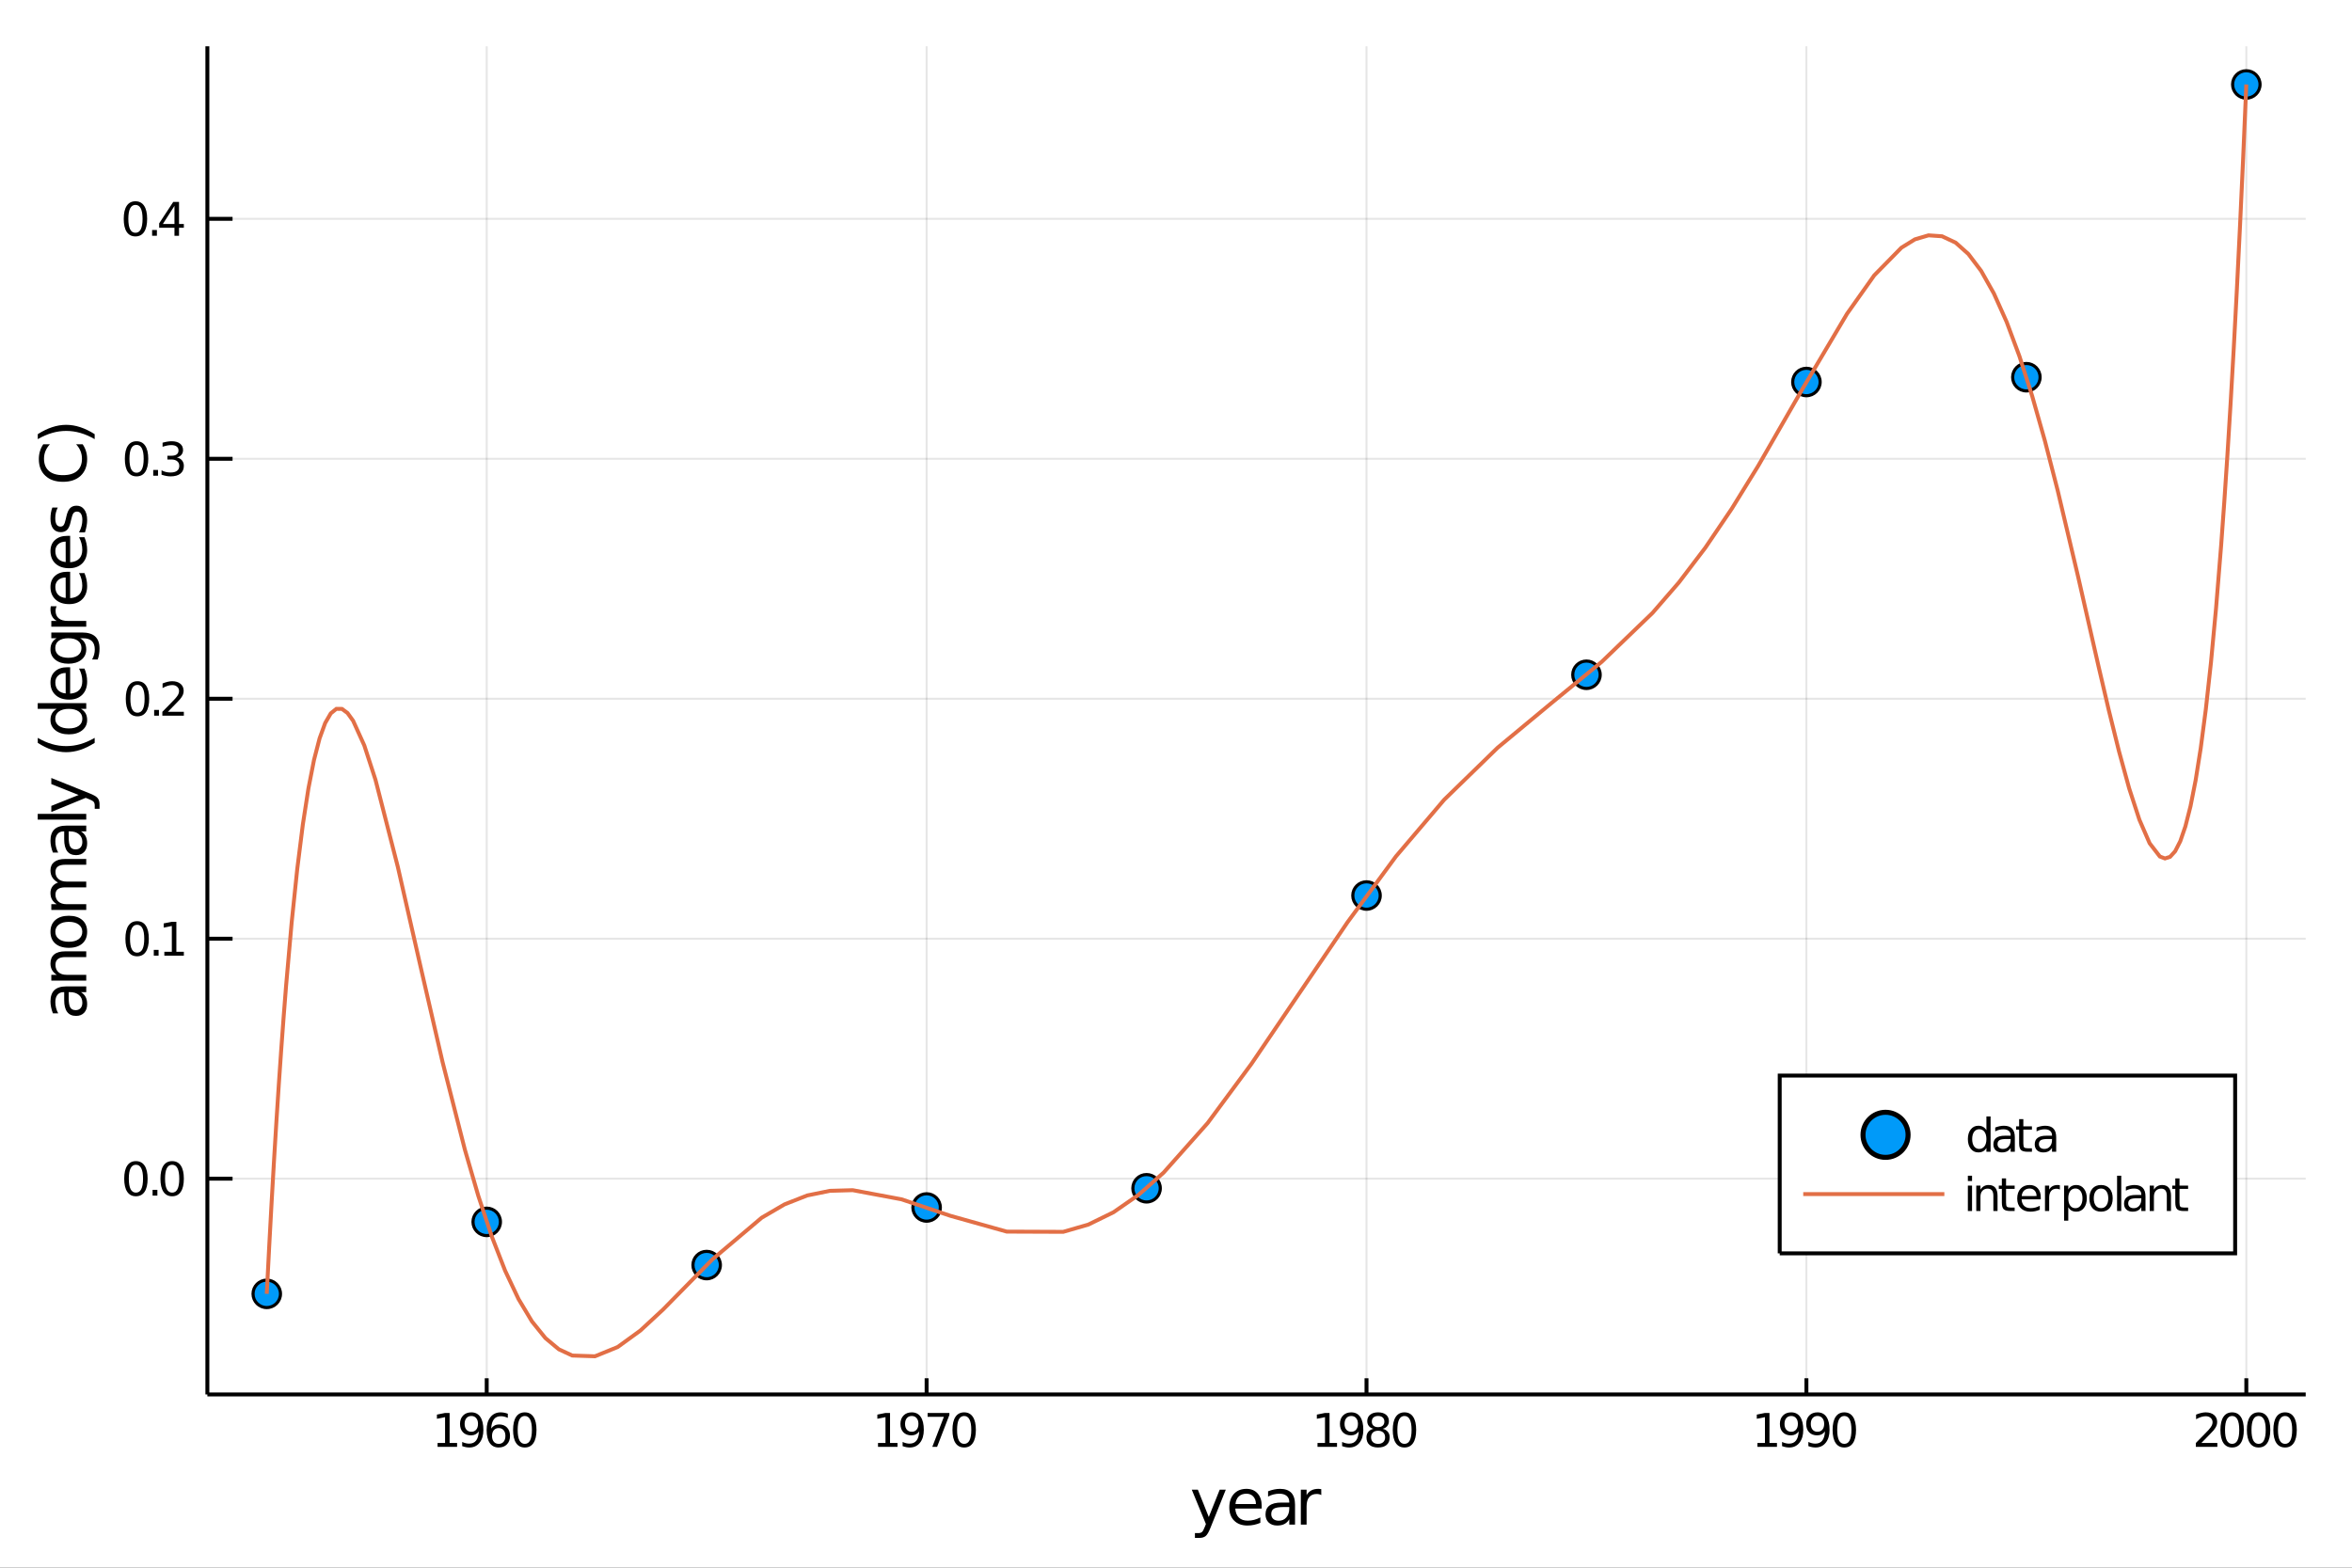<?xml version="1.0" encoding="utf-8"?>
<svg xmlns="http://www.w3.org/2000/svg" xmlns:xlink="http://www.w3.org/1999/xlink" width="600" height="400" viewBox="0 0 2400 1600">
<rect x="0" y="0" width="2400" height="1600" fill="#333333" stroke="none"/>
<defs>
  <clipPath id="clip260">
    <rect x="0" y="0" width="2400" height="1600"/>
  </clipPath>
</defs>
<path clip-path="url(#clip260)" d="
M0 1600 L2400 1600 L2400 0 L0 0  Z
  " fill="#ffffff" fill-rule="evenodd" fill-opacity="1"/>
<defs>
  <clipPath id="clip261">
    <rect x="480" y="0" width="1681" height="1600"/>
  </clipPath>
</defs>
<path clip-path="url(#clip260)" d="
M211.602 1423.18 L2352.76 1423.18 L2352.76 47.244 L211.602 47.244  Z
  " fill="#ffffff" fill-rule="evenodd" fill-opacity="1"/>
<defs>
  <clipPath id="clip262">
    <rect x="211" y="47" width="2142" height="1377"/>
  </clipPath>
</defs>
<polyline clip-path="url(#clip262)" style="stroke:#000000; stroke-width:2; stroke-opacity:0.1; fill:none" points="
  496.641,1423.18 496.641,47.244 
  "/>
<polyline clip-path="url(#clip262)" style="stroke:#000000; stroke-width:2; stroke-opacity:0.1; fill:none" points="
  945.52,1423.18 945.52,47.244 
  "/>
<polyline clip-path="url(#clip262)" style="stroke:#000000; stroke-width:2; stroke-opacity:0.1; fill:none" points="
  1394.4,1423.18 1394.4,47.244 
  "/>
<polyline clip-path="url(#clip262)" style="stroke:#000000; stroke-width:2; stroke-opacity:0.1; fill:none" points="
  1843.28,1423.18 1843.28,47.244 
  "/>
<polyline clip-path="url(#clip262)" style="stroke:#000000; stroke-width:2; stroke-opacity:0.1; fill:none" points="
  2292.16,1423.18 2292.16,47.244 
  "/>
<polyline clip-path="url(#clip262)" style="stroke:#000000; stroke-width:2; stroke-opacity:0.1; fill:none" points="
  211.602,1202.97 2352.76,1202.97 
  "/>
<polyline clip-path="url(#clip262)" style="stroke:#000000; stroke-width:2; stroke-opacity:0.1; fill:none" points="
  211.602,958.058 2352.76,958.058 
  "/>
<polyline clip-path="url(#clip262)" style="stroke:#000000; stroke-width:2; stroke-opacity:0.1; fill:none" points="
  211.602,713.15 2352.76,713.15 
  "/>
<polyline clip-path="url(#clip262)" style="stroke:#000000; stroke-width:2; stroke-opacity:0.1; fill:none" points="
  211.602,468.242 2352.76,468.242 
  "/>
<polyline clip-path="url(#clip262)" style="stroke:#000000; stroke-width:2; stroke-opacity:0.1; fill:none" points="
  211.602,223.334 2352.76,223.334 
  "/>
<polyline clip-path="url(#clip260)" style="stroke:#000000; stroke-width:4; stroke-opacity:1; fill:none" points="
  211.602,1423.18 2352.76,1423.18 
  "/>
<polyline clip-path="url(#clip260)" style="stroke:#000000; stroke-width:4; stroke-opacity:1; fill:none" points="
  211.602,1423.18 211.602,47.244 
  "/>
<polyline clip-path="url(#clip260)" style="stroke:#000000; stroke-width:4; stroke-opacity:1; fill:none" points="
  496.641,1423.18 496.641,1406.67 
  "/>
<polyline clip-path="url(#clip260)" style="stroke:#000000; stroke-width:4; stroke-opacity:1; fill:none" points="
  945.52,1423.18 945.52,1406.67 
  "/>
<polyline clip-path="url(#clip260)" style="stroke:#000000; stroke-width:4; stroke-opacity:1; fill:none" points="
  1394.4,1423.18 1394.4,1406.67 
  "/>
<polyline clip-path="url(#clip260)" style="stroke:#000000; stroke-width:4; stroke-opacity:1; fill:none" points="
  1843.28,1423.18 1843.28,1406.67 
  "/>
<polyline clip-path="url(#clip260)" style="stroke:#000000; stroke-width:4; stroke-opacity:1; fill:none" points="
  2292.16,1423.18 2292.16,1406.67 
  "/>
<polyline clip-path="url(#clip260)" style="stroke:#000000; stroke-width:4; stroke-opacity:1; fill:none" points="
  211.602,1202.97 237.296,1202.97 
  "/>
<polyline clip-path="url(#clip260)" style="stroke:#000000; stroke-width:4; stroke-opacity:1; fill:none" points="
  211.602,958.058 237.296,958.058 
  "/>
<polyline clip-path="url(#clip260)" style="stroke:#000000; stroke-width:4; stroke-opacity:1; fill:none" points="
  211.602,713.15 237.296,713.15 
  "/>
<polyline clip-path="url(#clip260)" style="stroke:#000000; stroke-width:4; stroke-opacity:1; fill:none" points="
  211.602,468.242 237.296,468.242 
  "/>
<polyline clip-path="url(#clip260)" style="stroke:#000000; stroke-width:4; stroke-opacity:1; fill:none" points="
  211.602,223.334 237.296,223.334 
  "/>
<path clip-path="url(#clip260)" d="M 0 0 M446.514 1472.72 L454.152 1472.72 L454.152 1446.35 L445.842 1448.02 L445.842 1443.76 L454.106 1442.09 L458.782 1442.09 L458.782 1472.72 L466.421 1472.72 L466.421 1476.65 L446.514 1476.65 L446.514 1472.72 Z" fill="#000000" fill-rule="evenodd" fill-opacity="1" /><path clip-path="url(#clip260)" d="M 0 0 M471.629 1475.93 L471.629 1471.68 Q473.388 1472.51 475.194 1472.95 Q477 1473.39 478.736 1473.39 Q483.365 1473.39 485.796 1470.29 Q488.25 1467.16 488.597 1460.82 Q487.254 1462.81 485.194 1463.87 Q483.134 1464.94 480.634 1464.94 Q475.449 1464.94 472.416 1461.81 Q469.407 1458.67 469.407 1453.23 Q469.407 1447.9 472.555 1444.68 Q475.703 1441.47 480.935 1441.47 Q486.93 1441.47 490.078 1446.07 Q493.249 1450.66 493.249 1459.41 Q493.249 1467.58 489.361 1472.46 Q485.495 1477.32 478.944 1477.32 Q477.185 1477.32 475.379 1476.98 Q473.574 1476.63 471.629 1475.93 M480.935 1461.28 Q484.083 1461.28 485.912 1459.13 Q487.763 1456.98 487.763 1453.23 Q487.763 1449.5 485.912 1447.35 Q484.083 1445.17 480.935 1445.17 Q477.787 1445.17 475.935 1447.35 Q474.106 1449.5 474.106 1453.23 Q474.106 1456.98 475.935 1459.13 Q477.787 1461.28 480.935 1461.28 Z" fill="#000000" fill-rule="evenodd" fill-opacity="1" /><path clip-path="url(#clip260)" d="M 0 0 M508.898 1457.51 Q505.749 1457.51 503.898 1459.66 Q502.069 1461.81 502.069 1465.56 Q502.069 1469.29 503.898 1471.47 Q505.749 1473.62 508.898 1473.62 Q512.046 1473.62 513.874 1471.47 Q515.726 1469.29 515.726 1465.56 Q515.726 1461.81 513.874 1459.66 Q512.046 1457.51 508.898 1457.51 M518.18 1442.86 L518.18 1447.11 Q516.421 1446.28 514.615 1445.84 Q512.833 1445.4 511.073 1445.4 Q506.444 1445.4 503.99 1448.53 Q501.56 1451.65 501.212 1457.97 Q502.578 1455.96 504.638 1454.89 Q506.698 1453.8 509.175 1453.8 Q514.384 1453.8 517.393 1456.98 Q520.425 1460.12 520.425 1465.56 Q520.425 1470.89 517.277 1474.11 Q514.129 1477.32 508.898 1477.32 Q502.902 1477.32 499.731 1472.74 Q496.56 1468.13 496.56 1459.41 Q496.56 1451.21 500.449 1446.35 Q504.337 1441.47 510.888 1441.47 Q512.648 1441.47 514.43 1441.81 Q516.235 1442.16 518.18 1442.86 Z" fill="#000000" fill-rule="evenodd" fill-opacity="1" /><path clip-path="url(#clip260)" d="M 0 0 M535.495 1445.17 Q531.884 1445.17 530.055 1448.74 Q528.249 1452.28 528.249 1459.41 Q528.249 1466.51 530.055 1470.08 Q531.884 1473.62 535.495 1473.62 Q539.129 1473.62 540.934 1470.08 Q542.763 1466.51 542.763 1459.41 Q542.763 1452.28 540.934 1448.74 Q539.129 1445.17 535.495 1445.17 M535.495 1441.47 Q541.305 1441.47 544.36 1446.07 Q547.439 1450.66 547.439 1459.41 Q547.439 1468.13 544.36 1472.74 Q541.305 1477.32 535.495 1477.32 Q529.684 1477.32 526.606 1472.74 Q523.55 1468.13 523.55 1459.41 Q523.55 1450.66 526.606 1446.07 Q529.684 1441.47 535.495 1441.47 Z" fill="#000000" fill-rule="evenodd" fill-opacity="1" /><path clip-path="url(#clip260)" d="M 0 0 M895.925 1472.72 L903.564 1472.72 L903.564 1446.35 L895.254 1448.02 L895.254 1443.76 L903.518 1442.09 L908.194 1442.09 L908.194 1472.72 L915.832 1472.72 L915.832 1476.65 L895.925 1476.65 L895.925 1472.72 Z" fill="#000000" fill-rule="evenodd" fill-opacity="1" /><path clip-path="url(#clip260)" d="M 0 0 M921.041 1475.93 L921.041 1471.68 Q922.8 1472.51 924.606 1472.95 Q926.411 1473.39 928.147 1473.39 Q932.777 1473.39 935.207 1470.29 Q937.661 1467.16 938.008 1460.82 Q936.666 1462.81 934.606 1463.87 Q932.545 1464.94 930.045 1464.94 Q924.86 1464.94 921.828 1461.81 Q918.819 1458.67 918.819 1453.23 Q918.819 1447.9 921.967 1444.68 Q925.115 1441.47 930.346 1441.47 Q936.342 1441.47 939.49 1446.07 Q942.661 1450.66 942.661 1459.41 Q942.661 1467.58 938.772 1472.46 Q934.906 1477.32 928.356 1477.32 Q926.596 1477.32 924.791 1476.98 Q922.985 1476.63 921.041 1475.93 M930.346 1461.28 Q933.494 1461.28 935.323 1459.13 Q937.175 1456.98 937.175 1453.23 Q937.175 1449.5 935.323 1447.35 Q933.494 1445.17 930.346 1445.17 Q927.198 1445.17 925.346 1447.35 Q923.518 1449.5 923.518 1453.23 Q923.518 1456.98 925.346 1459.13 Q927.198 1461.28 930.346 1461.28 Z" fill="#000000" fill-rule="evenodd" fill-opacity="1" /><path clip-path="url(#clip260)" d="M 0 0 M946.55 1442.09 L968.772 1442.09 L968.772 1444.08 L956.226 1476.65 L951.342 1476.65 L963.147 1446.03 L946.55 1446.03 L946.55 1442.09 Z" fill="#000000" fill-rule="evenodd" fill-opacity="1" /><path clip-path="url(#clip260)" d="M 0 0 M983.841 1445.17 Q980.23 1445.17 978.402 1448.74 Q976.596 1452.28 976.596 1459.41 Q976.596 1466.51 978.402 1470.08 Q980.23 1473.62 983.841 1473.62 Q987.476 1473.62 989.281 1470.08 Q991.11 1466.51 991.11 1459.41 Q991.11 1452.28 989.281 1448.74 Q987.476 1445.17 983.841 1445.17 M983.841 1441.47 Q989.652 1441.47 992.707 1446.07 Q995.786 1450.66 995.786 1459.41 Q995.786 1468.13 992.707 1472.74 Q989.652 1477.32 983.841 1477.32 Q978.031 1477.32 974.953 1472.74 Q971.897 1468.13 971.897 1459.41 Q971.897 1450.66 974.953 1446.07 Q978.031 1441.47 983.841 1441.47 Z" fill="#000000" fill-rule="evenodd" fill-opacity="1" /><path clip-path="url(#clip260)" d="M 0 0 M1344.4 1472.72 L1352.04 1472.72 L1352.04 1446.35 L1343.73 1448.02 L1343.73 1443.76 L1351.99 1442.09 L1356.67 1442.09 L1356.67 1472.72 L1364.31 1472.72 L1364.31 1476.65 L1344.4 1476.65 L1344.4 1472.72 Z" fill="#000000" fill-rule="evenodd" fill-opacity="1" /><path clip-path="url(#clip260)" d="M 0 0 M1369.51 1475.93 L1369.51 1471.68 Q1371.27 1472.51 1373.08 1472.95 Q1374.89 1473.39 1376.62 1473.39 Q1381.25 1473.39 1383.68 1470.29 Q1386.14 1467.16 1386.48 1460.82 Q1385.14 1462.81 1383.08 1463.87 Q1381.02 1464.94 1378.52 1464.94 Q1373.33 1464.94 1370.3 1461.81 Q1367.29 1458.67 1367.29 1453.23 Q1367.29 1447.9 1370.44 1444.68 Q1373.59 1441.47 1378.82 1441.47 Q1384.82 1441.47 1387.96 1446.07 Q1391.14 1450.66 1391.14 1459.41 Q1391.14 1467.58 1387.25 1472.46 Q1383.38 1477.32 1376.83 1477.32 Q1375.07 1477.32 1373.26 1476.98 Q1371.46 1476.63 1369.51 1475.93 M1378.82 1461.28 Q1381.97 1461.28 1383.8 1459.13 Q1385.65 1456.98 1385.65 1453.23 Q1385.65 1449.5 1383.8 1447.35 Q1381.97 1445.17 1378.82 1445.17 Q1375.67 1445.17 1373.82 1447.35 Q1371.99 1449.5 1371.99 1453.23 Q1371.99 1456.98 1373.82 1459.13 Q1375.67 1461.28 1378.82 1461.28 Z" fill="#000000" fill-rule="evenodd" fill-opacity="1" /><path clip-path="url(#clip260)" d="M 0 0 M1406.2 1460.24 Q1402.87 1460.24 1400.95 1462.02 Q1399.05 1463.8 1399.05 1466.93 Q1399.05 1470.05 1400.95 1471.84 Q1402.87 1473.62 1406.2 1473.62 Q1409.54 1473.62 1411.46 1471.84 Q1413.38 1470.03 1413.38 1466.93 Q1413.38 1463.8 1411.46 1462.02 Q1409.56 1460.24 1406.2 1460.24 M1401.53 1458.25 Q1398.52 1457.51 1396.83 1455.45 Q1395.16 1453.39 1395.16 1450.43 Q1395.16 1446.28 1398.1 1443.87 Q1401.07 1441.47 1406.2 1441.47 Q1411.37 1441.47 1414.31 1443.87 Q1417.25 1446.28 1417.25 1450.43 Q1417.25 1453.39 1415.56 1455.45 Q1413.89 1457.51 1410.9 1458.25 Q1414.28 1459.04 1416.16 1461.33 Q1418.06 1463.62 1418.06 1466.93 Q1418.06 1471.95 1414.98 1474.64 Q1411.92 1477.32 1406.2 1477.32 Q1400.49 1477.32 1397.41 1474.64 Q1394.35 1471.95 1394.35 1466.93 Q1394.35 1463.62 1396.25 1461.33 Q1398.15 1459.04 1401.53 1458.25 M1399.82 1450.86 Q1399.82 1453.55 1401.48 1455.05 Q1403.17 1456.56 1406.2 1456.56 Q1409.21 1456.56 1410.9 1455.05 Q1412.62 1453.55 1412.62 1450.86 Q1412.62 1448.18 1410.9 1446.68 Q1409.21 1445.17 1406.2 1445.17 Q1403.17 1445.17 1401.48 1446.68 Q1399.82 1448.18 1399.82 1450.86 Z" fill="#000000" fill-rule="evenodd" fill-opacity="1" /><path clip-path="url(#clip260)" d="M 0 0 M1433.13 1445.17 Q1429.51 1445.17 1427.69 1448.74 Q1425.88 1452.28 1425.88 1459.41 Q1425.88 1466.51 1427.69 1470.08 Q1429.51 1473.62 1433.13 1473.62 Q1436.76 1473.62 1438.57 1470.08 Q1440.39 1466.51 1440.39 1459.41 Q1440.39 1452.28 1438.57 1448.74 Q1436.76 1445.17 1433.13 1445.17 M1433.13 1441.47 Q1438.94 1441.47 1441.99 1446.07 Q1445.07 1450.66 1445.07 1459.41 Q1445.07 1468.13 1441.99 1472.74 Q1438.94 1477.32 1433.13 1477.32 Q1427.32 1477.32 1424.24 1472.74 Q1421.18 1468.13 1421.18 1459.41 Q1421.18 1450.66 1424.24 1446.07 Q1427.32 1441.47 1433.13 1441.47 Z" fill="#000000" fill-rule="evenodd" fill-opacity="1" /><path clip-path="url(#clip260)" d="M 0 0 M1793.32 1472.72 L1800.96 1472.72 L1800.96 1446.35 L1792.65 1448.02 L1792.65 1443.76 L1800.92 1442.09 L1805.59 1442.09 L1805.59 1472.72 L1813.23 1472.72 L1813.23 1476.65 L1793.32 1476.65 L1793.32 1472.72 Z" fill="#000000" fill-rule="evenodd" fill-opacity="1" /><path clip-path="url(#clip260)" d="M 0 0 M1818.44 1475.93 L1818.44 1471.68 Q1820.2 1472.51 1822.01 1472.95 Q1823.81 1473.39 1825.55 1473.39 Q1830.18 1473.39 1832.61 1470.29 Q1835.06 1467.16 1835.41 1460.82 Q1834.07 1462.81 1832 1463.87 Q1829.94 1464.94 1827.44 1464.94 Q1822.26 1464.94 1819.23 1461.81 Q1816.22 1458.67 1816.22 1453.23 Q1816.22 1447.9 1819.37 1444.68 Q1822.51 1441.47 1827.75 1441.47 Q1833.74 1441.47 1836.89 1446.07 Q1840.06 1450.66 1840.06 1459.41 Q1840.06 1467.58 1836.17 1472.46 Q1832.31 1477.32 1825.76 1477.32 Q1824 1477.32 1822.19 1476.98 Q1820.38 1476.63 1818.44 1475.93 M1827.75 1461.28 Q1830.89 1461.28 1832.72 1459.13 Q1834.57 1456.98 1834.57 1453.23 Q1834.57 1449.5 1832.72 1447.35 Q1830.89 1445.17 1827.75 1445.17 Q1824.6 1445.17 1822.75 1447.35 Q1820.92 1449.5 1820.92 1453.23 Q1820.92 1456.98 1822.75 1459.13 Q1824.6 1461.28 1827.75 1461.28 Z" fill="#000000" fill-rule="evenodd" fill-opacity="1" /><path clip-path="url(#clip260)" d="M 0 0 M1845.27 1475.93 L1845.27 1471.68 Q1847.03 1472.51 1848.83 1472.95 Q1850.64 1473.39 1852.38 1473.39 Q1857 1473.39 1859.44 1470.29 Q1861.89 1467.16 1862.24 1460.82 Q1860.89 1462.81 1858.83 1463.87 Q1856.77 1464.94 1854.27 1464.94 Q1849.09 1464.94 1846.06 1461.81 Q1843.05 1458.67 1843.05 1453.23 Q1843.05 1447.9 1846.19 1444.68 Q1849.34 1441.47 1854.57 1441.47 Q1860.57 1441.47 1863.72 1446.07 Q1866.89 1450.66 1866.89 1459.41 Q1866.89 1467.58 1863 1472.46 Q1859.13 1477.32 1852.58 1477.32 Q1850.82 1477.32 1849.02 1476.98 Q1847.21 1476.63 1845.27 1475.93 M1854.57 1461.28 Q1857.72 1461.28 1859.55 1459.13 Q1861.4 1456.98 1861.4 1453.23 Q1861.4 1449.5 1859.55 1447.35 Q1857.72 1445.17 1854.57 1445.17 Q1851.43 1445.17 1849.57 1447.35 Q1847.75 1449.5 1847.75 1453.23 Q1847.75 1456.98 1849.57 1459.13 Q1851.43 1461.28 1854.57 1461.28 Z" fill="#000000" fill-rule="evenodd" fill-opacity="1" /><path clip-path="url(#clip260)" d="M 0 0 M1881.96 1445.17 Q1878.35 1445.17 1876.52 1448.74 Q1874.71 1452.28 1874.71 1459.41 Q1874.71 1466.51 1876.52 1470.08 Q1878.35 1473.62 1881.96 1473.62 Q1885.59 1473.62 1887.4 1470.08 Q1889.23 1466.51 1889.23 1459.41 Q1889.23 1452.28 1887.4 1448.74 Q1885.59 1445.17 1881.96 1445.17 M1881.96 1441.47 Q1887.77 1441.47 1890.82 1446.07 Q1893.9 1450.66 1893.9 1459.41 Q1893.9 1468.13 1890.82 1472.74 Q1887.77 1477.32 1881.96 1477.32 Q1876.15 1477.32 1873.07 1472.74 Q1870.01 1468.13 1870.01 1459.41 Q1870.01 1450.66 1873.07 1446.07 Q1876.15 1441.47 1881.96 1441.47 Z" fill="#000000" fill-rule="evenodd" fill-opacity="1" /><path clip-path="url(#clip260)" d="M 0 0 M2246.29 1472.72 L2262.61 1472.72 L2262.61 1476.65 L2240.66 1476.65 L2240.66 1472.72 Q2243.33 1469.96 2247.91 1465.33 Q2252.52 1460.68 2253.7 1459.34 Q2255.94 1456.81 2256.82 1455.08 Q2257.72 1453.32 2257.72 1451.63 Q2257.72 1448.87 2255.78 1447.14 Q2253.86 1445.4 2250.76 1445.4 Q2248.56 1445.4 2246.1 1446.17 Q2243.67 1446.93 2240.9 1448.48 L2240.9 1443.76 Q2243.72 1442.62 2246.17 1442.05 Q2248.63 1441.47 2250.66 1441.47 Q2256.03 1441.47 2259.23 1444.15 Q2262.42 1446.84 2262.42 1451.33 Q2262.42 1453.46 2261.61 1455.38 Q2260.83 1457.28 2258.72 1459.87 Q2258.14 1460.54 2255.04 1463.76 Q2251.94 1466.95 2246.29 1472.72 Z" fill="#000000" fill-rule="evenodd" fill-opacity="1" /><path clip-path="url(#clip260)" d="M 0 0 M2277.68 1445.17 Q2274.07 1445.17 2272.24 1448.74 Q2270.43 1452.28 2270.43 1459.41 Q2270.43 1466.51 2272.24 1470.08 Q2274.07 1473.62 2277.68 1473.62 Q2281.31 1473.62 2283.12 1470.08 Q2284.95 1466.51 2284.95 1459.41 Q2284.95 1452.28 2283.12 1448.74 Q2281.31 1445.17 2277.68 1445.17 M2277.68 1441.47 Q2283.49 1441.47 2286.54 1446.07 Q2289.62 1450.66 2289.62 1459.41 Q2289.62 1468.13 2286.54 1472.74 Q2283.49 1477.32 2277.68 1477.32 Q2271.87 1477.32 2268.79 1472.74 Q2265.73 1468.13 2265.73 1459.41 Q2265.73 1450.66 2268.79 1446.07 Q2271.87 1441.47 2277.68 1441.47 Z" fill="#000000" fill-rule="evenodd" fill-opacity="1" /><path clip-path="url(#clip260)" d="M 0 0 M2304.69 1445.17 Q2301.08 1445.17 2299.25 1448.74 Q2297.45 1452.28 2297.45 1459.41 Q2297.45 1466.51 2299.25 1470.08 Q2301.08 1473.62 2304.69 1473.62 Q2308.33 1473.62 2310.13 1470.08 Q2311.96 1466.51 2311.96 1459.41 Q2311.96 1452.28 2310.13 1448.74 Q2308.33 1445.17 2304.69 1445.17 M2304.69 1441.47 Q2310.5 1441.47 2313.56 1446.07 Q2316.64 1450.66 2316.64 1459.41 Q2316.64 1468.13 2313.56 1472.74 Q2310.5 1477.32 2304.69 1477.32 Q2298.88 1477.32 2295.8 1472.74 Q2292.75 1468.13 2292.75 1459.41 Q2292.75 1450.66 2295.8 1446.07 Q2298.88 1441.47 2304.69 1441.47 Z" fill="#000000" fill-rule="evenodd" fill-opacity="1" /><path clip-path="url(#clip260)" d="M 0 0 M2331.71 1445.17 Q2328.09 1445.17 2326.27 1448.74 Q2324.46 1452.28 2324.46 1459.41 Q2324.46 1466.51 2326.27 1470.08 Q2328.09 1473.62 2331.71 1473.62 Q2335.34 1473.62 2337.15 1470.08 Q2338.97 1466.51 2338.97 1459.41 Q2338.97 1452.28 2337.15 1448.74 Q2335.34 1445.17 2331.71 1445.17 M2331.71 1441.47 Q2337.52 1441.47 2340.57 1446.07 Q2343.65 1450.66 2343.65 1459.41 Q2343.65 1468.13 2340.57 1472.74 Q2337.52 1477.32 2331.71 1477.32 Q2325.9 1477.32 2322.82 1472.74 Q2319.76 1468.13 2319.76 1459.41 Q2319.76 1450.66 2322.82 1446.07 Q2325.9 1441.47 2331.71 1441.47 Z" fill="#000000" fill-rule="evenodd" fill-opacity="1" /><path clip-path="url(#clip260)" d="M 0 0 M138.691 1188.77 Q135.08 1188.77 133.251 1192.33 Q131.445 1195.87 131.445 1203 Q131.445 1210.11 133.251 1213.67 Q135.08 1217.21 138.691 1217.21 Q142.325 1217.21 144.13 1213.67 Q145.959 1210.11 145.959 1203 Q145.959 1195.87 144.13 1192.33 Q142.325 1188.77 138.691 1188.77 M138.691 1185.06 Q144.501 1185.06 147.556 1189.67 Q150.635 1194.25 150.635 1203 Q150.635 1211.73 147.556 1216.33 Q144.501 1220.92 138.691 1220.92 Q132.88 1220.92 129.802 1216.33 Q126.746 1211.73 126.746 1203 Q126.746 1194.25 129.802 1189.67 Q132.88 1185.06 138.691 1185.06 Z" fill="#000000" fill-rule="evenodd" fill-opacity="1" /><path clip-path="url(#clip260)" d="M 0 0 M155.704 1214.37 L160.589 1214.37 L160.589 1220.25 L155.704 1220.25 L155.704 1214.37 Z" fill="#000000" fill-rule="evenodd" fill-opacity="1" /><path clip-path="url(#clip260)" d="M 0 0 M175.658 1188.77 Q172.047 1188.77 170.218 1192.33 Q168.413 1195.87 168.413 1203 Q168.413 1210.11 170.218 1213.67 Q172.047 1217.21 175.658 1217.21 Q179.292 1217.21 181.098 1213.67 Q182.927 1210.11 182.927 1203 Q182.927 1195.87 181.098 1192.33 Q179.292 1188.77 175.658 1188.77 M175.658 1185.06 Q181.468 1185.06 184.524 1189.67 Q187.602 1194.25 187.602 1203 Q187.602 1211.73 184.524 1216.33 Q181.468 1220.92 175.658 1220.92 Q169.848 1220.92 166.769 1216.33 Q163.714 1211.73 163.714 1203 Q163.714 1194.25 166.769 1189.67 Q169.848 1185.06 175.658 1185.06 Z" fill="#000000" fill-rule="evenodd" fill-opacity="1" /><path clip-path="url(#clip260)" d="M 0 0 M139.917 943.857 Q136.306 943.857 134.478 947.422 Q132.672 950.964 132.672 958.093 Q132.672 965.2 134.478 968.764 Q136.306 972.306 139.917 972.306 Q143.552 972.306 145.357 968.764 Q147.186 965.2 147.186 958.093 Q147.186 950.964 145.357 947.422 Q143.552 943.857 139.917 943.857 M139.917 940.153 Q145.728 940.153 148.783 944.76 Q151.862 949.343 151.862 958.093 Q151.862 966.82 148.783 971.426 Q145.728 976.01 139.917 976.01 Q134.107 976.01 131.029 971.426 Q127.973 966.82 127.973 958.093 Q127.973 949.343 131.029 944.76 Q134.107 940.153 139.917 940.153 Z" fill="#000000" fill-rule="evenodd" fill-opacity="1" /><path clip-path="url(#clip260)" d="M 0 0 M156.931 969.459 L161.816 969.459 L161.816 975.338 L156.931 975.338 L156.931 969.459 Z" fill="#000000" fill-rule="evenodd" fill-opacity="1" /><path clip-path="url(#clip260)" d="M 0 0 M167.695 971.403 L175.334 971.403 L175.334 945.038 L167.024 946.704 L167.024 942.445 L175.288 940.778 L179.964 940.778 L179.964 971.403 L187.602 971.403 L187.602 975.338 L167.695 975.338 L167.695 971.403 Z" fill="#000000" fill-rule="evenodd" fill-opacity="1" /><path clip-path="url(#clip260)" d="M 0 0 M140.288 698.949 Q136.677 698.949 134.848 702.514 Q133.043 706.055 133.043 713.185 Q133.043 720.291 134.848 723.856 Q136.677 727.398 140.288 727.398 Q143.922 727.398 145.728 723.856 Q147.556 720.291 147.556 713.185 Q147.556 706.055 145.728 702.514 Q143.922 698.949 140.288 698.949 M140.288 695.245 Q146.098 695.245 149.154 699.852 Q152.232 704.435 152.232 713.185 Q152.232 721.912 149.154 726.518 Q146.098 731.102 140.288 731.102 Q134.478 731.102 131.399 726.518 Q128.343 721.912 128.343 713.185 Q128.343 704.435 131.399 699.852 Q134.478 695.245 140.288 695.245 Z" fill="#000000" fill-rule="evenodd" fill-opacity="1" /><path clip-path="url(#clip260)" d="M 0 0 M157.302 724.551 L162.186 724.551 L162.186 730.43 L157.302 730.43 L157.302 724.551 Z" fill="#000000" fill-rule="evenodd" fill-opacity="1" /><path clip-path="url(#clip260)" d="M 0 0 M171.283 726.495 L187.602 726.495 L187.602 730.43 L165.658 730.43 L165.658 726.495 Q168.32 723.741 172.903 719.111 Q177.51 714.458 178.69 713.116 Q180.936 710.592 181.815 708.856 Q182.718 707.097 182.718 705.407 Q182.718 702.653 180.774 700.917 Q178.852 699.18 175.751 699.18 Q173.552 699.18 171.098 699.944 Q168.667 700.708 165.89 702.259 L165.89 697.537 Q168.714 696.403 171.167 695.824 Q173.621 695.245 175.658 695.245 Q181.028 695.245 184.223 697.93 Q187.417 700.616 187.417 705.106 Q187.417 707.236 186.607 709.157 Q185.82 711.055 183.714 713.648 Q183.135 714.319 180.033 717.537 Q176.931 720.731 171.283 726.495 Z" fill="#000000" fill-rule="evenodd" fill-opacity="1" /><path clip-path="url(#clip260)" d="M 0 0 M139.339 454.041 Q135.728 454.041 133.899 457.606 Q132.093 461.147 132.093 468.277 Q132.093 475.383 133.899 478.948 Q135.728 482.49 139.339 482.49 Q142.973 482.49 144.779 478.948 Q146.607 475.383 146.607 468.277 Q146.607 461.147 144.779 457.606 Q142.973 454.041 139.339 454.041 M139.339 450.337 Q145.149 450.337 148.204 454.944 Q151.283 459.527 151.283 468.277 Q151.283 477.004 148.204 481.61 Q145.149 486.194 139.339 486.194 Q133.529 486.194 130.45 481.61 Q127.394 477.004 127.394 468.277 Q127.394 459.527 130.45 454.944 Q133.529 450.337 139.339 450.337 Z" fill="#000000" fill-rule="evenodd" fill-opacity="1" /><path clip-path="url(#clip260)" d="M 0 0 M156.353 479.643 L161.237 479.643 L161.237 485.522 L156.353 485.522 L156.353 479.643 Z" fill="#000000" fill-rule="evenodd" fill-opacity="1" /><path clip-path="url(#clip260)" d="M 0 0 M180.473 466.888 Q183.829 467.606 185.704 469.874 Q187.602 472.143 187.602 475.476 Q187.602 480.592 184.084 483.393 Q180.565 486.194 174.084 486.194 Q171.908 486.194 169.593 485.754 Q167.302 485.337 164.848 484.481 L164.848 479.967 Q166.792 481.101 169.107 481.68 Q171.422 482.258 173.945 482.258 Q178.343 482.258 180.635 480.522 Q182.95 478.786 182.95 475.476 Q182.95 472.42 180.797 470.708 Q178.667 468.971 174.848 468.971 L170.82 468.971 L170.82 465.129 L175.033 465.129 Q178.482 465.129 180.311 463.763 Q182.139 462.374 182.139 459.782 Q182.139 457.12 180.241 455.708 Q178.366 454.272 174.848 454.272 Q172.927 454.272 170.728 454.689 Q168.528 455.106 165.89 455.985 L165.89 451.819 Q168.552 451.078 170.866 450.708 Q173.204 450.337 175.265 450.337 Q180.589 450.337 183.69 452.768 Q186.792 455.175 186.792 459.296 Q186.792 462.166 185.149 464.157 Q183.505 466.124 180.473 466.888 Z" fill="#000000" fill-rule="evenodd" fill-opacity="1" /><path clip-path="url(#clip260)" d="M 0 0 M138.205 209.133 Q134.593 209.133 132.765 212.698 Q130.959 216.239 130.959 223.369 Q130.959 230.475 132.765 234.04 Q134.593 237.582 138.205 237.582 Q141.839 237.582 143.644 234.04 Q145.473 230.475 145.473 223.369 Q145.473 216.239 143.644 212.698 Q141.839 209.133 138.205 209.133 M138.205 205.429 Q144.015 205.429 147.07 210.036 Q150.149 214.619 150.149 223.369 Q150.149 232.096 147.07 236.702 Q144.015 241.285 138.205 241.285 Q132.394 241.285 129.316 236.702 Q126.26 232.096 126.26 223.369 Q126.26 214.619 129.316 210.036 Q132.394 205.429 138.205 205.429 Z" fill="#000000" fill-rule="evenodd" fill-opacity="1" /><path clip-path="url(#clip260)" d="M 0 0 M155.218 234.735 L160.103 234.735 L160.103 240.614 L155.218 240.614 L155.218 234.735 Z" fill="#000000" fill-rule="evenodd" fill-opacity="1" /><path clip-path="url(#clip260)" d="M 0 0 M178.019 210.128 L166.214 228.577 L178.019 228.577 L178.019 210.128 M176.792 206.054 L182.672 206.054 L182.672 228.577 L187.602 228.577 L187.602 232.466 L182.672 232.466 L182.672 240.614 L178.019 240.614 L178.019 232.466 L162.417 232.466 L162.417 227.952 L176.792 206.054 Z" fill="#000000" fill-rule="evenodd" fill-opacity="1" /><path clip-path="url(#clip260)" d="M 0 0 M1235.14 1559.35 Q1232.65 1565.72 1230.3 1567.66 Q1227.94 1569.6 1224 1569.6 L1219.32 1569.6 L1219.32 1564.7 L1222.76 1564.7 Q1225.17 1564.7 1226.51 1563.56 Q1227.85 1562.41 1229.47 1558.14 L1230.52 1555.47 L1216.1 1520.4 L1222.31 1520.4 L1233.45 1548.28 L1244.59 1520.4 L1250.8 1520.4 L1235.14 1559.35 Z" fill="#000000" fill-rule="evenodd" fill-opacity="1" /><path clip-path="url(#clip260)" d="M 0 0 M1287.43 1536.76 L1287.43 1539.62 L1260.5 1539.62 Q1260.89 1545.67 1264.13 1548.85 Q1267.41 1552 1273.24 1552 Q1276.61 1552 1279.76 1551.17 Q1282.94 1550.35 1286.06 1548.69 L1286.06 1554.23 Q1282.91 1555.57 1279.6 1556.27 Q1276.29 1556.97 1272.89 1556.97 Q1264.36 1556.97 1259.36 1552 Q1254.39 1547.04 1254.39 1538.57 Q1254.39 1529.82 1259.1 1524.69 Q1263.85 1519.54 1271.87 1519.54 Q1279.06 1519.54 1283.23 1524.18 Q1287.43 1528.8 1287.43 1536.76 M1281.57 1535.04 Q1281.51 1530.23 1278.87 1527.37 Q1276.26 1524.5 1271.93 1524.5 Q1267.03 1524.5 1264.07 1527.27 Q1261.14 1530.04 1260.69 1535.07 L1281.57 1535.04 Z" fill="#000000" fill-rule="evenodd" fill-opacity="1" /><path clip-path="url(#clip260)" d="M 0 0 M1309.77 1538.12 Q1302.68 1538.12 1299.94 1539.75 Q1297.2 1541.37 1297.2 1545.29 Q1297.2 1548.4 1299.24 1550.25 Q1301.31 1552.07 1304.84 1552.07 Q1309.71 1552.07 1312.64 1548.63 Q1315.6 1545.16 1315.6 1539.43 L1315.6 1538.12 L1309.77 1538.12 M1321.46 1535.71 L1321.46 1556.04 L1315.6 1556.04 L1315.6 1550.63 Q1313.59 1553.88 1310.6 1555.44 Q1307.61 1556.97 1303.28 1556.97 Q1297.81 1556.97 1294.56 1553.91 Q1291.35 1550.82 1291.35 1545.67 Q1291.35 1539.65 1295.36 1536.6 Q1299.4 1533.54 1307.39 1533.54 L1315.6 1533.54 L1315.6 1532.97 Q1315.6 1528.93 1312.93 1526.73 Q1310.28 1524.5 1305.48 1524.5 Q1302.42 1524.5 1299.53 1525.23 Q1296.63 1525.97 1293.96 1527.43 L1293.96 1522.02 Q1297.17 1520.78 1300.19 1520.17 Q1303.22 1519.54 1306.08 1519.54 Q1313.82 1519.54 1317.64 1523.55 Q1321.46 1527.56 1321.46 1535.71 Z" fill="#000000" fill-rule="evenodd" fill-opacity="1" /><path clip-path="url(#clip260)" d="M 0 0 M1348.26 1525.87 Q1347.27 1525.3 1346.09 1525.04 Q1344.95 1524.76 1343.54 1524.76 Q1338.58 1524.76 1335.91 1528 Q1333.26 1531.22 1333.26 1537.27 L1333.26 1556.04 L1327.38 1556.04 L1327.38 1520.4 L1333.26 1520.4 L1333.26 1525.93 Q1335.11 1522.69 1338.07 1521.13 Q1341.03 1519.54 1345.26 1519.54 Q1345.87 1519.54 1346.6 1519.63 Q1347.33 1519.7 1348.22 1519.85 L1348.26 1525.87 Z" fill="#000000" fill-rule="evenodd" fill-opacity="1" /><path clip-path="url(#clip260)" d="M 0 0 M70.085 1018.41 Q70.085 1025.5 71.708 1028.24 Q73.331 1030.98 77.246 1030.98 Q80.365 1030.98 82.211 1028.94 Q84.026 1026.87 84.026 1023.34 Q84.026 1018.47 80.588 1015.54 Q77.119 1012.58 71.39 1012.58 L70.085 1012.58 L70.085 1018.41 M67.666 1006.73 L88.004 1006.73 L88.004 1012.58 L82.593 1012.58 Q85.84 1014.59 87.399 1017.58 Q88.927 1020.57 88.927 1024.9 Q88.927 1030.37 85.872 1033.62 Q82.784 1036.84 77.628 1036.84 Q71.612 1036.84 68.557 1032.82 Q65.501 1028.78 65.501 1020.79 L65.501 1012.58 L64.928 1012.58 Q60.886 1012.58 58.69 1015.26 Q56.462 1017.9 56.462 1022.7 Q56.462 1025.76 57.194 1028.66 Q57.926 1031.55 59.39 1034.23 L53.98 1034.23 Q52.738 1031.01 52.133 1027.99 Q51.497 1024.96 51.497 1022.1 Q51.497 1014.36 55.507 1010.54 Q59.518 1006.73 67.666 1006.73 Z" fill="#000000" fill-rule="evenodd" fill-opacity="1" /><path clip-path="url(#clip260)" d="M 0 0 M66.488 970.95 L88.004 970.95 L88.004 976.806 L66.679 976.806 Q61.618 976.806 59.104 978.78 Q56.589 980.753 56.589 984.7 Q56.589 989.442 59.613 992.18 Q62.637 994.917 67.857 994.917 L88.004 994.917 L88.004 1000.81 L52.356 1000.81 L52.356 994.917 L57.894 994.917 Q54.68 992.816 53.088 989.983 Q51.497 987.119 51.497 983.395 Q51.497 977.252 55.316 974.101 Q59.104 970.95 66.488 970.95 Z" fill="#000000" fill-rule="evenodd" fill-opacity="1" /><path clip-path="url(#clip260)" d="M 0 0 M56.462 950.994 Q56.462 955.704 60.154 958.441 Q63.815 961.179 70.212 961.179 Q76.609 961.179 80.302 958.473 Q83.962 955.736 83.962 950.994 Q83.962 946.315 80.27 943.577 Q76.578 940.84 70.212 940.84 Q63.878 940.84 60.186 943.577 Q56.462 946.315 56.462 950.994 M51.497 950.994 Q51.497 943.355 56.462 938.994 Q61.427 934.634 70.212 934.634 Q78.965 934.634 83.962 938.994 Q88.927 943.355 88.927 950.994 Q88.927 958.664 83.962 963.025 Q78.965 967.353 70.212 967.353 Q61.427 967.353 56.462 963.025 Q51.497 958.664 51.497 950.994 Z" fill="#000000" fill-rule="evenodd" fill-opacity="1" /><path clip-path="url(#clip260)" d="M 0 0 M59.199 900.736 Q55.253 898.54 53.375 895.485 Q51.497 892.429 51.497 888.291 Q51.497 882.721 55.412 879.698 Q59.295 876.674 66.488 876.674 L88.004 876.674 L88.004 882.562 L66.679 882.562 Q61.555 882.562 59.072 884.376 Q56.589 886.191 56.589 889.915 Q56.589 894.466 59.613 897.108 Q62.637 899.75 67.857 899.75 L88.004 899.75 L88.004 905.638 L66.679 905.638 Q61.523 905.638 59.072 907.452 Q56.589 909.266 56.589 913.054 Q56.589 917.542 59.645 920.183 Q62.669 922.825 67.857 922.825 L88.004 922.825 L88.004 928.714 L52.356 928.714 L52.356 922.825 L57.894 922.825 Q54.616 920.82 53.056 918.019 Q51.497 915.218 51.497 911.367 Q51.497 907.484 53.47 904.778 Q55.444 902.041 59.199 900.736 Z" fill="#000000" fill-rule="evenodd" fill-opacity="1" /><path clip-path="url(#clip260)" d="M 0 0 M70.085 854.33 Q70.085 861.428 71.708 864.165 Q73.331 866.903 77.246 866.903 Q80.365 866.903 82.211 864.865 Q84.026 862.797 84.026 859.264 Q84.026 854.394 80.588 851.466 Q77.119 848.506 71.39 848.506 L70.085 848.506 L70.085 854.33 M67.666 842.649 L88.004 842.649 L88.004 848.506 L82.593 848.506 Q85.84 850.511 87.399 853.503 Q88.927 856.495 88.927 860.823 Q88.927 866.298 85.872 869.544 Q82.784 872.759 77.628 872.759 Q71.612 872.759 68.557 868.749 Q65.501 864.706 65.501 856.717 L65.501 848.506 L64.928 848.506 Q60.886 848.506 58.69 851.179 Q56.462 853.821 56.462 858.627 Q56.462 861.683 57.194 864.579 Q57.926 867.475 59.39 870.149 L53.98 870.149 Q52.738 866.934 52.133 863.911 Q51.497 860.887 51.497 858.022 Q51.497 850.288 55.507 846.469 Q59.518 842.649 67.666 842.649 Z" fill="#000000" fill-rule="evenodd" fill-opacity="1" /><path clip-path="url(#clip260)" d="M 0 0 M38.479 836.506 L38.479 830.65 L88.004 830.65 L88.004 836.506 L38.479 836.506 Z" fill="#000000" fill-rule="evenodd" fill-opacity="1" /><path clip-path="url(#clip260)" d="M 0 0 M91.314 809.675 Q97.68 812.157 99.622 814.513 Q101.563 816.868 101.563 820.815 L101.563 825.494 L96.662 825.494 L96.662 822.056 Q96.662 819.637 95.516 818.3 Q94.37 816.964 90.105 815.34 L87.431 814.29 L52.356 828.708 L52.356 822.502 L80.238 811.362 L52.356 800.222 L52.356 794.015 L91.314 809.675 Z" fill="#000000" fill-rule="evenodd" fill-opacity="1" /><path clip-path="url(#clip260)" d="M 0 0 M38.543 753.084 Q45.863 757.349 53.025 759.418 Q60.186 761.486 67.538 761.486 Q74.891 761.486 82.116 759.418 Q89.309 757.317 96.598 753.084 L96.598 758.176 Q89.118 762.951 81.893 765.338 Q74.668 767.693 67.538 767.693 Q60.441 767.693 53.247 765.338 Q46.054 762.982 38.543 758.176 L38.543 753.084 Z" fill="#000000" fill-rule="evenodd" fill-opacity="1" /><path clip-path="url(#clip260)" d="M 0 0 M57.767 723.483 L38.479 723.483 L38.479 717.627 L88.004 717.627 L88.004 723.483 L82.657 723.483 Q85.84 725.329 87.399 728.162 Q88.927 730.963 88.927 734.91 Q88.927 741.371 83.771 745.445 Q78.615 749.487 70.212 749.487 Q61.809 749.487 56.653 745.445 Q51.497 741.371 51.497 734.91 Q51.497 730.963 53.056 728.162 Q54.584 725.329 57.767 723.483 M70.212 743.44 Q76.673 743.44 80.365 740.798 Q84.026 738.124 84.026 733.477 Q84.026 728.83 80.365 726.157 Q76.673 723.483 70.212 723.483 Q63.751 723.483 60.09 726.157 Q56.398 728.83 56.398 733.477 Q56.398 738.124 60.09 740.798 Q63.751 743.44 70.212 743.44 Z" fill="#000000" fill-rule="evenodd" fill-opacity="1" /><path clip-path="url(#clip260)" d="M 0 0 M68.716 680.992 L71.581 680.992 L71.581 707.919 Q77.628 707.537 80.811 704.291 Q83.962 701.012 83.962 695.188 Q83.962 691.814 83.134 688.663 Q82.307 685.48 80.652 682.361 L86.19 682.361 Q87.527 685.512 88.227 688.822 Q88.927 692.132 88.927 695.538 Q88.927 704.068 83.962 709.065 Q78.997 714.03 70.53 714.03 Q61.777 714.03 56.653 709.319 Q51.497 704.577 51.497 696.556 Q51.497 689.363 56.144 685.193 Q60.759 680.992 68.716 680.992 M66.997 686.849 Q62.191 686.912 59.327 689.554 Q56.462 692.164 56.462 696.493 Q56.462 701.394 59.231 704.354 Q62 707.282 67.029 707.728 L66.997 686.849 Z" fill="#000000" fill-rule="evenodd" fill-opacity="1" /><path clip-path="url(#clip260)" d="M 0 0 M69.766 651.392 Q63.401 651.392 59.9 654.033 Q56.398 656.643 56.398 661.386 Q56.398 666.096 59.9 668.738 Q63.401 671.348 69.766 671.348 Q76.1 671.348 79.601 668.738 Q83.103 666.096 83.103 661.386 Q83.103 656.643 79.601 654.033 Q76.1 651.392 69.766 651.392 M83.58 645.535 Q92.683 645.535 97.107 649.577 Q101.563 653.62 101.563 661.959 Q101.563 665.046 101.086 667.783 Q100.64 670.52 99.685 673.099 L93.988 673.099 Q95.388 670.52 96.057 668.006 Q96.725 665.492 96.725 662.882 Q96.725 657.121 93.701 654.256 Q90.71 651.392 84.63 651.392 L81.734 651.392 Q84.885 653.206 86.445 656.038 Q88.004 658.871 88.004 662.818 Q88.004 669.375 83.007 673.385 Q78.01 677.395 69.766 677.395 Q61.491 677.395 56.494 673.385 Q51.497 669.375 51.497 662.818 Q51.497 658.871 53.056 656.038 Q54.616 653.206 57.767 651.392 L52.356 651.392 L52.356 645.535 L83.58 645.535 Z" fill="#000000" fill-rule="evenodd" fill-opacity="1" /><path clip-path="url(#clip260)" d="M 0 0 M57.831 618.735 Q57.258 619.722 57.003 620.9 Q56.717 622.046 56.717 623.446 Q56.717 628.411 59.963 631.085 Q63.178 633.727 69.225 633.727 L88.004 633.727 L88.004 639.615 L52.356 639.615 L52.356 633.727 L57.894 633.727 Q54.648 631.881 53.088 628.921 Q51.497 625.961 51.497 621.727 Q51.497 621.123 51.592 620.391 Q51.656 619.658 51.815 618.767 L57.831 618.735 Z" fill="#000000" fill-rule="evenodd" fill-opacity="1" /><path clip-path="url(#clip260)" d="M 0 0 M68.716 583.533 L71.581 583.533 L71.581 610.46 Q77.628 610.078 80.811 606.832 Q83.962 603.553 83.962 597.729 Q83.962 594.355 83.134 591.204 Q82.307 588.021 80.652 584.902 L86.19 584.902 Q87.527 588.053 88.227 591.363 Q88.927 594.673 88.927 598.079 Q88.927 606.609 83.962 611.606 Q78.997 616.571 70.53 616.571 Q61.777 616.571 56.653 611.86 Q51.497 607.118 51.497 599.097 Q51.497 591.904 56.144 587.734 Q60.759 583.533 68.716 583.533 M66.997 589.39 Q62.191 589.453 59.327 592.095 Q56.462 594.705 56.462 599.034 Q56.462 603.935 59.231 606.895 Q62 609.823 67.029 610.269 L66.997 589.39 Z" fill="#000000" fill-rule="evenodd" fill-opacity="1" /><path clip-path="url(#clip260)" d="M 0 0 M68.716 546.898 L71.581 546.898 L71.581 573.825 Q77.628 573.443 80.811 570.197 Q83.962 566.919 83.962 561.094 Q83.962 557.72 83.134 554.569 Q82.307 551.386 80.652 548.267 L86.19 548.267 Q87.527 551.418 88.227 554.728 Q88.927 558.038 88.927 561.444 Q88.927 569.974 83.962 574.971 Q78.997 579.936 70.53 579.936 Q61.777 579.936 56.653 575.226 Q51.497 570.483 51.497 562.463 Q51.497 555.269 56.144 551.1 Q60.759 546.898 68.716 546.898 M66.997 552.755 Q62.191 552.819 59.327 555.46 Q56.462 558.07 56.462 562.399 Q56.462 567.301 59.231 570.261 Q62 573.189 67.029 573.634 L66.997 552.755 Z" fill="#000000" fill-rule="evenodd" fill-opacity="1" /><path clip-path="url(#clip260)" d="M 0 0 M53.407 518.03 L58.945 518.03 Q57.672 520.513 57.035 523.186 Q56.398 525.86 56.398 528.724 Q56.398 533.085 57.735 535.281 Q59.072 537.445 61.746 537.445 Q63.783 537.445 64.96 535.886 Q66.106 534.326 67.156 529.616 L67.602 527.61 Q68.939 521.372 71.39 518.762 Q73.809 516.12 78.169 516.12 Q83.134 516.12 86.031 520.067 Q88.927 523.982 88.927 530.857 Q88.927 533.721 88.354 536.841 Q87.813 539.928 86.699 543.365 L80.652 543.365 Q82.339 540.119 83.198 536.968 Q84.026 533.817 84.026 530.73 Q84.026 526.592 82.625 524.364 Q81.193 522.136 78.615 522.136 Q76.228 522.136 74.954 523.759 Q73.681 525.351 72.504 530.793 L72.026 532.83 Q70.88 538.273 68.525 540.692 Q66.138 543.111 62 543.111 Q56.971 543.111 54.234 539.546 Q51.497 535.981 51.497 529.425 Q51.497 526.178 51.974 523.314 Q52.452 520.449 53.407 518.03 Z" fill="#000000" fill-rule="evenodd" fill-opacity="1" /><path clip-path="url(#clip260)" d="M 0 0 M44.144 453.418 L50.924 453.418 Q47.9 456.665 46.404 460.357 Q44.908 464.017 44.908 468.155 Q44.908 476.303 49.905 480.631 Q54.871 484.96 64.292 484.96 Q73.681 484.96 78.678 480.631 Q83.644 476.303 83.644 468.155 Q83.644 464.017 82.148 460.357 Q80.652 456.665 77.628 453.418 L84.344 453.418 Q86.635 456.792 87.781 460.579 Q88.927 464.335 88.927 468.537 Q88.927 479.326 82.339 485.533 Q75.718 491.74 64.292 491.74 Q52.834 491.74 46.245 485.533 Q39.625 479.326 39.625 468.537 Q39.625 464.272 40.771 460.516 Q41.885 456.728 44.144 453.418 Z" fill="#000000" fill-rule="evenodd" fill-opacity="1" /><path clip-path="url(#clip260)" d="M 0 0 M38.543 448.198 L38.543 443.106 Q46.054 438.331 53.247 435.976 Q60.441 433.589 67.538 433.589 Q74.668 433.589 81.893 435.976 Q89.118 438.331 96.598 443.106 L96.598 448.198 Q89.309 443.965 82.116 441.896 Q74.891 439.795 67.538 439.795 Q60.186 439.795 53.025 441.896 Q45.863 443.965 38.543 448.198 Z" fill="#000000" fill-rule="evenodd" fill-opacity="1" /><circle clip-path="url(#clip262)" cx="272.201" cy="1320.52" r="14" fill="#009af9" fill-rule="evenodd" fill-opacity="1" stroke="#000000" stroke-opacity="1" stroke-width="3.2"/>
<circle clip-path="url(#clip262)" cx="496.641" cy="1247.05" r="14" fill="#009af9" fill-rule="evenodd" fill-opacity="1" stroke="#000000" stroke-opacity="1" stroke-width="3.2"/>
<circle clip-path="url(#clip262)" cx="721.08" cy="1291.13" r="14" fill="#009af9" fill-rule="evenodd" fill-opacity="1" stroke="#000000" stroke-opacity="1" stroke-width="3.2"/>
<circle clip-path="url(#clip262)" cx="945.52" cy="1232.36" r="14" fill="#009af9" fill-rule="evenodd" fill-opacity="1" stroke="#000000" stroke-opacity="1" stroke-width="3.2"/>
<circle clip-path="url(#clip262)" cx="1169.96" cy="1212.76" r="14" fill="#009af9" fill-rule="evenodd" fill-opacity="1" stroke="#000000" stroke-opacity="1" stroke-width="3.2"/>
<circle clip-path="url(#clip262)" cx="1394.4" cy="913.975" r="14" fill="#009af9" fill-rule="evenodd" fill-opacity="1" stroke="#000000" stroke-opacity="1" stroke-width="3.2"/>
<circle clip-path="url(#clip262)" cx="1618.84" cy="688.66" r="14" fill="#009af9" fill-rule="evenodd" fill-opacity="1" stroke="#000000" stroke-opacity="1" stroke-width="3.2"/>
<circle clip-path="url(#clip262)" cx="1843.28" cy="389.872" r="14" fill="#009af9" fill-rule="evenodd" fill-opacity="1" stroke="#000000" stroke-opacity="1" stroke-width="3.2"/>
<circle clip-path="url(#clip262)" cx="2067.72" cy="384.974" r="14" fill="#009af9" fill-rule="evenodd" fill-opacity="1" stroke="#000000" stroke-opacity="1" stroke-width="3.2"/>
<circle clip-path="url(#clip262)" cx="2292.16" cy="86.186" r="14" fill="#009af9" fill-rule="evenodd" fill-opacity="1" stroke="#000000" stroke-opacity="1" stroke-width="3.2"/>
<polyline clip-path="url(#clip262)" style="stroke:#e26f46; stroke-width:4; stroke-opacity:1; fill:none" points="
  272.201,1320.52 274.667,1272.67 277.133,1227.43 279.599,1184.71 282.064,1144.43 284.53,1106.5 286.996,1070.85 289.462,1037.4 291.928,1006.08 297.628,941.398 
  303.328,886.812 309.028,841.491 314.728,804.656 320.428,775.571 326.128,753.542 331.828,737.917 337.528,728.081 343.228,723.46 348.928,723.511 354.628,727.728 
  360.328,735.638 371.728,760.796 383.128,795.792 405.928,884.676 428.728,984.756 451.528,1083.67 474.328,1173.22 488.03,1220.37 501.732,1261.7 515.433,1296.9 
  529.135,1325.88 542.837,1348.71 556.539,1365.67 570.241,1377.11 583.943,1383.48 607.112,1384.24 630.282,1374.79 653.451,1357.97 676.621,1336.51 726.958,1285.31 
  777.295,1242.78 800.498,1229.22 823.702,1220.09 846.905,1215.37 870.108,1214.71 919.86,1224.03 969.613,1240.82 1027.26,1257 1084.9,1257.23 1110.51,1249.84 
  1136.13,1237.29 1161.74,1219.54 1187.35,1196.78 1232.27,1146.24 1277.19,1085.47 1326.17,1013.23 1375.15,941.062 1424.41,874.096 1473.68,816.184 1528.15,763.164 
  1582.62,717.959 1634.45,675.422 1686.28,625.506 1713.22,594.387 1740.17,558.969 1767.11,519.184 1794.06,475.512 1839.42,396.652 1884.78,320.169 1912.47,281.055 
  1940.17,252.843 1954.01,244.279 1967.86,240.19 1981.7,241.14 1995.55,247.65 2008.56,259.251 2021.58,276.482 2034.59,299.559 2047.61,328.585 2060.63,363.519 
  2073.64,404.147 2086.66,450.047 2099.67,500.555 2120.52,588.578 2141.38,680.133 2151.8,724.715 2162.23,766.765 2172.65,804.704 2183.08,836.701 2193.5,860.654 
  2203.93,874.159 2209.14,876.155 2214.36,874.488 2219.57,868.763 2224.78,858.559 2229.99,843.429 2235.21,822.902 2240.42,796.481 2245.63,763.636 2250.85,723.814 
  2256.06,676.427 2261.27,620.856 2266.49,556.453 2269.69,512.12 2272.9,464.014 2276.11,411.965 2279.32,355.795 2282.53,295.322 2285.74,230.36 2288.95,160.714 
  2292.16,86.186 
  "/>
<path clip-path="url(#clip260)" d="
M1816.03 1279.18 L2280.76 1279.18 L2280.76 1097.74 L1816.03 1097.74  Z
  " fill="#ffffff" fill-rule="evenodd" fill-opacity="1"/>
<polyline clip-path="url(#clip260)" style="stroke:#000000; stroke-width:4; stroke-opacity:1; fill:none" points="
  1816.03,1279.18 2280.76,1279.18 2280.76,1097.74 1816.03,1097.74 1816.03,1279.18 
  "/>
<circle clip-path="url(#clip260)" cx="1924.03" cy="1158.22" r="23" fill="#009af9" fill-rule="evenodd" fill-opacity="1" stroke="#000000" stroke-opacity="1" stroke-width="5.12"/>
<path clip-path="url(#clip260)" d="M 0 0 M2026.95 1153.51 L2026.95 1139.48 L2031.21 1139.48 L2031.21 1175.5 L2026.95 1175.5 L2026.95 1171.61 Q2025.6 1173.93 2023.54 1175.06 Q2021.51 1176.17 2018.64 1176.17 Q2013.94 1176.17 2010.97 1172.42 Q2008.03 1168.67 2008.03 1162.56 Q2008.03 1156.45 2010.97 1152.7 Q2013.94 1148.95 2018.64 1148.95 Q2021.51 1148.95 2023.54 1150.08 Q2025.6 1151.19 2026.95 1153.51 M2012.43 1162.56 Q2012.43 1167.26 2014.35 1169.94 Q2016.3 1172.61 2019.68 1172.61 Q2023.06 1172.61 2025 1169.94 Q2026.95 1167.26 2026.95 1162.56 Q2026.95 1157.86 2025 1155.2 Q2023.06 1152.51 2019.68 1152.51 Q2016.3 1152.51 2014.35 1155.2 Q2012.43 1157.86 2012.43 1162.56 Z" fill="#000000" fill-rule="evenodd" fill-opacity="1" /><path clip-path="url(#clip260)" d="M 0 0 M2047.46 1162.47 Q2042.29 1162.47 2040.3 1163.65 Q2038.31 1164.83 2038.31 1167.68 Q2038.31 1169.94 2039.79 1171.29 Q2041.3 1172.61 2043.87 1172.61 Q2047.41 1172.61 2049.54 1170.11 Q2051.69 1167.58 2051.69 1163.42 L2051.69 1162.47 L2047.46 1162.47 M2055.95 1160.71 L2055.95 1175.5 L2051.69 1175.5 L2051.69 1171.56 Q2050.23 1173.93 2048.06 1175.06 Q2045.88 1176.17 2042.73 1176.17 Q2038.75 1176.17 2036.39 1173.95 Q2034.05 1171.7 2034.05 1167.95 Q2034.05 1163.58 2036.97 1161.36 Q2039.91 1159.13 2045.72 1159.13 L2051.69 1159.13 L2051.69 1158.72 Q2051.69 1155.78 2049.75 1154.18 Q2047.83 1152.56 2044.33 1152.56 Q2042.11 1152.56 2040 1153.09 Q2037.9 1153.62 2035.95 1154.69 L2035.95 1150.75 Q2038.29 1149.85 2040.49 1149.41 Q2042.69 1148.95 2044.77 1148.95 Q2050.4 1148.95 2053.17 1151.87 Q2055.95 1154.78 2055.95 1160.71 Z" fill="#000000" fill-rule="evenodd" fill-opacity="1" /><path clip-path="url(#clip260)" d="M 0 0 M2064.63 1142.21 L2064.63 1149.57 L2073.4 1149.57 L2073.4 1152.88 L2064.63 1152.88 L2064.63 1166.96 Q2064.63 1170.13 2065.49 1171.03 Q2066.37 1171.94 2069.03 1171.94 L2073.4 1171.94 L2073.4 1175.5 L2069.03 1175.5 Q2064.1 1175.5 2062.22 1173.67 Q2060.35 1171.82 2060.35 1166.96 L2060.35 1152.88 L2057.22 1152.88 L2057.22 1149.57 L2060.35 1149.57 L2060.35 1142.21 L2064.63 1142.21 Z" fill="#000000" fill-rule="evenodd" fill-opacity="1" /><path clip-path="url(#clip260)" d="M 0 0 M2089.65 1162.47 Q2084.49 1162.47 2082.5 1163.65 Q2080.51 1164.83 2080.51 1167.68 Q2080.51 1169.94 2081.99 1171.29 Q2083.5 1172.61 2086.07 1172.61 Q2089.61 1172.61 2091.74 1170.11 Q2093.89 1167.58 2093.89 1163.42 L2093.89 1162.47 L2089.65 1162.47 M2098.15 1160.71 L2098.15 1175.5 L2093.89 1175.5 L2093.89 1171.56 Q2092.43 1173.93 2090.26 1175.06 Q2088.08 1176.17 2084.93 1176.17 Q2080.95 1176.17 2078.59 1173.95 Q2076.25 1171.7 2076.25 1167.95 Q2076.25 1163.58 2079.17 1161.36 Q2082.11 1159.13 2087.92 1159.13 L2093.89 1159.13 L2093.89 1158.72 Q2093.89 1155.78 2091.95 1154.18 Q2090.03 1152.56 2086.53 1152.56 Q2084.31 1152.56 2082.2 1153.09 Q2080.09 1153.62 2078.15 1154.69 L2078.15 1150.75 Q2080.49 1149.85 2082.69 1149.41 Q2084.89 1148.95 2086.97 1148.95 Q2092.59 1148.95 2095.37 1151.87 Q2098.15 1154.78 2098.15 1160.71 Z" fill="#000000" fill-rule="evenodd" fill-opacity="1" /><polyline clip-path="url(#clip260)" style="stroke:#e26f46; stroke-width:4; stroke-opacity:1; fill:none" points="
  1840.03,1218.7 1984.03,1218.7 
  "/>
<path clip-path="url(#clip260)" d="M 0 0 M2008.03 1210.05 L2012.29 1210.05 L2012.29 1235.98 L2008.03 1235.98 L2008.03 1210.05 M2008.03 1199.96 L2012.29 1199.96 L2012.29 1205.36 L2008.03 1205.36 L2008.03 1199.96 Z" fill="#000000" fill-rule="evenodd" fill-opacity="1" /><path clip-path="url(#clip260)" d="M 0 0 M2038.31 1220.33 L2038.31 1235.98 L2034.05 1235.98 L2034.05 1220.47 Q2034.05 1216.79 2032.62 1214.96 Q2031.18 1213.13 2028.31 1213.13 Q2024.86 1213.13 2022.87 1215.33 Q2020.88 1217.53 2020.88 1221.33 L2020.88 1235.98 L2016.6 1235.98 L2016.6 1210.05 L2020.88 1210.05 L2020.88 1214.08 Q2022.41 1211.74 2024.47 1210.59 Q2026.55 1209.43 2029.26 1209.43 Q2033.73 1209.43 2036.02 1212.21 Q2038.31 1214.96 2038.31 1220.33 Z" fill="#000000" fill-rule="evenodd" fill-opacity="1" /><path clip-path="url(#clip260)" d="M 0 0 M2046.99 1202.69 L2046.99 1210.05 L2055.77 1210.05 L2055.77 1213.36 L2046.99 1213.36 L2046.99 1227.44 Q2046.99 1230.61 2047.85 1231.51 Q2048.73 1232.42 2051.39 1232.42 L2055.77 1232.42 L2055.77 1235.98 L2051.39 1235.98 Q2046.46 1235.98 2044.59 1234.15 Q2042.71 1232.3 2042.71 1227.44 L2042.71 1213.36 L2039.59 1213.36 L2039.59 1210.05 L2042.71 1210.05 L2042.71 1202.69 L2046.99 1202.69 Z" fill="#000000" fill-rule="evenodd" fill-opacity="1" /><path clip-path="url(#clip260)" d="M 0 0 M2082.41 1221.95 L2082.41 1224.04 L2062.83 1224.04 Q2063.1 1228.43 2065.47 1230.75 Q2067.85 1233.04 2072.09 1233.04 Q2074.54 1233.04 2076.83 1232.44 Q2079.15 1231.84 2081.41 1230.63 L2081.41 1234.66 Q2079.12 1235.63 2076.72 1236.14 Q2074.31 1236.65 2071.83 1236.65 Q2065.63 1236.65 2061.99 1233.04 Q2058.38 1229.43 2058.38 1223.27 Q2058.38 1216.91 2061.81 1213.18 Q2065.26 1209.43 2071.09 1209.43 Q2076.32 1209.43 2079.35 1212.81 Q2082.41 1216.17 2082.41 1221.95 M2078.15 1220.7 Q2078.1 1217.21 2076.18 1215.12 Q2074.28 1213.04 2071.14 1213.04 Q2067.57 1213.04 2065.42 1215.05 Q2063.29 1217.07 2062.97 1220.73 L2078.15 1220.7 Z" fill="#000000" fill-rule="evenodd" fill-opacity="1" /><path clip-path="url(#clip260)" d="M 0 0 M2101.9 1214.04 Q2101.18 1213.62 2100.33 1213.43 Q2099.49 1213.23 2098.47 1213.23 Q2094.86 1213.23 2092.92 1215.59 Q2091 1217.92 2091 1222.32 L2091 1235.98 L2086.72 1235.98 L2086.72 1210.05 L2091 1210.05 L2091 1214.08 Q2092.34 1211.72 2094.49 1210.59 Q2096.65 1209.43 2099.72 1209.43 Q2100.16 1209.43 2100.7 1209.5 Q2101.23 1209.54 2101.88 1209.66 L2101.9 1214.04 Z" fill="#000000" fill-rule="evenodd" fill-opacity="1" /><path clip-path="url(#clip260)" d="M 0 0 M2110.49 1232.09 L2110.49 1245.84 L2106.21 1245.84 L2106.21 1210.05 L2110.49 1210.05 L2110.49 1213.99 Q2111.83 1211.67 2113.87 1210.56 Q2115.93 1209.43 2118.78 1209.43 Q2123.5 1209.43 2126.44 1213.18 Q2129.4 1216.93 2129.4 1223.04 Q2129.4 1229.15 2126.44 1232.9 Q2123.5 1236.65 2118.78 1236.65 Q2115.93 1236.65 2113.87 1235.54 Q2111.83 1234.41 2110.49 1232.09 M2124.98 1223.04 Q2124.98 1218.34 2123.03 1215.68 Q2121.11 1212.99 2117.73 1212.99 Q2114.35 1212.99 2112.41 1215.68 Q2110.49 1218.34 2110.49 1223.04 Q2110.49 1227.74 2112.41 1230.42 Q2114.35 1233.09 2117.73 1233.09 Q2121.11 1233.09 2123.03 1230.42 Q2124.98 1227.74 2124.98 1223.04 Z" fill="#000000" fill-rule="evenodd" fill-opacity="1" /><path clip-path="url(#clip260)" d="M 0 0 M2143.91 1213.04 Q2140.49 1213.04 2138.5 1215.73 Q2136.51 1218.39 2136.51 1223.04 Q2136.51 1227.69 2138.47 1230.38 Q2140.46 1233.04 2143.91 1233.04 Q2147.32 1233.04 2149.31 1230.35 Q2151.3 1227.67 2151.3 1223.04 Q2151.3 1218.43 2149.31 1215.75 Q2147.32 1213.04 2143.91 1213.04 M2143.91 1209.43 Q2149.47 1209.43 2152.64 1213.04 Q2155.81 1216.65 2155.81 1223.04 Q2155.81 1229.41 2152.64 1233.04 Q2149.47 1236.65 2143.91 1236.65 Q2138.34 1236.65 2135.16 1233.04 Q2132.02 1229.41 2132.02 1223.04 Q2132.02 1216.65 2135.16 1213.04 Q2138.34 1209.43 2143.91 1209.43 Z" fill="#000000" fill-rule="evenodd" fill-opacity="1" /><path clip-path="url(#clip260)" d="M 0 0 M2160.28 1199.96 L2164.54 1199.96 L2164.54 1235.98 L2160.28 1235.98 L2160.28 1199.96 Z" fill="#000000" fill-rule="evenodd" fill-opacity="1" /><path clip-path="url(#clip260)" d="M 0 0 M2180.79 1222.95 Q2175.63 1222.95 2173.64 1224.13 Q2171.65 1225.31 2171.65 1228.16 Q2171.65 1230.42 2173.13 1231.77 Q2174.63 1233.09 2177.2 1233.09 Q2180.74 1233.09 2182.87 1230.59 Q2185.02 1228.06 2185.02 1223.9 L2185.02 1222.95 L2180.79 1222.95 M2189.28 1221.19 L2189.28 1235.98 L2185.02 1235.98 L2185.02 1232.04 Q2183.57 1234.41 2181.39 1235.54 Q2179.21 1236.65 2176.07 1236.65 Q2172.08 1236.65 2169.72 1234.43 Q2167.39 1232.18 2167.39 1228.43 Q2167.39 1224.06 2170.3 1221.84 Q2173.24 1219.61 2179.05 1219.61 L2185.02 1219.61 L2185.02 1219.2 Q2185.02 1216.26 2183.08 1214.66 Q2181.16 1213.04 2177.66 1213.04 Q2175.44 1213.04 2173.33 1213.57 Q2171.23 1214.1 2169.28 1215.17 L2169.28 1211.23 Q2171.62 1210.33 2173.82 1209.89 Q2176.02 1209.43 2178.1 1209.43 Q2183.73 1209.43 2186.51 1212.35 Q2189.28 1215.26 2189.28 1221.19 Z" fill="#000000" fill-rule="evenodd" fill-opacity="1" /><path clip-path="url(#clip260)" d="M 0 0 M2215.3 1220.33 L2215.3 1235.98 L2211.04 1235.98 L2211.04 1220.47 Q2211.04 1216.79 2209.61 1214.96 Q2208.17 1213.13 2205.3 1213.13 Q2201.85 1213.13 2199.86 1215.33 Q2197.87 1217.53 2197.87 1221.33 L2197.87 1235.98 L2193.59 1235.98 L2193.59 1210.05 L2197.87 1210.05 L2197.87 1214.08 Q2199.4 1211.74 2201.46 1210.59 Q2203.54 1209.43 2206.25 1209.43 Q2210.72 1209.43 2213.01 1212.21 Q2215.3 1214.96 2215.3 1220.33 Z" fill="#000000" fill-rule="evenodd" fill-opacity="1" /><path clip-path="url(#clip260)" d="M 0 0 M2223.98 1202.69 L2223.98 1210.05 L2232.76 1210.05 L2232.76 1213.36 L2223.98 1213.36 L2223.98 1227.44 Q2223.98 1230.61 2224.84 1231.51 Q2225.72 1232.42 2228.38 1232.42 L2232.76 1232.42 L2232.76 1235.98 L2228.38 1235.98 Q2223.45 1235.98 2221.58 1234.15 Q2219.7 1232.3 2219.7 1227.44 L2219.7 1213.36 L2216.58 1213.36 L2216.58 1210.05 L2219.7 1210.05 L2219.7 1202.69 L2223.98 1202.69 Z" fill="#000000" fill-rule="evenodd" fill-opacity="1" /></svg>
